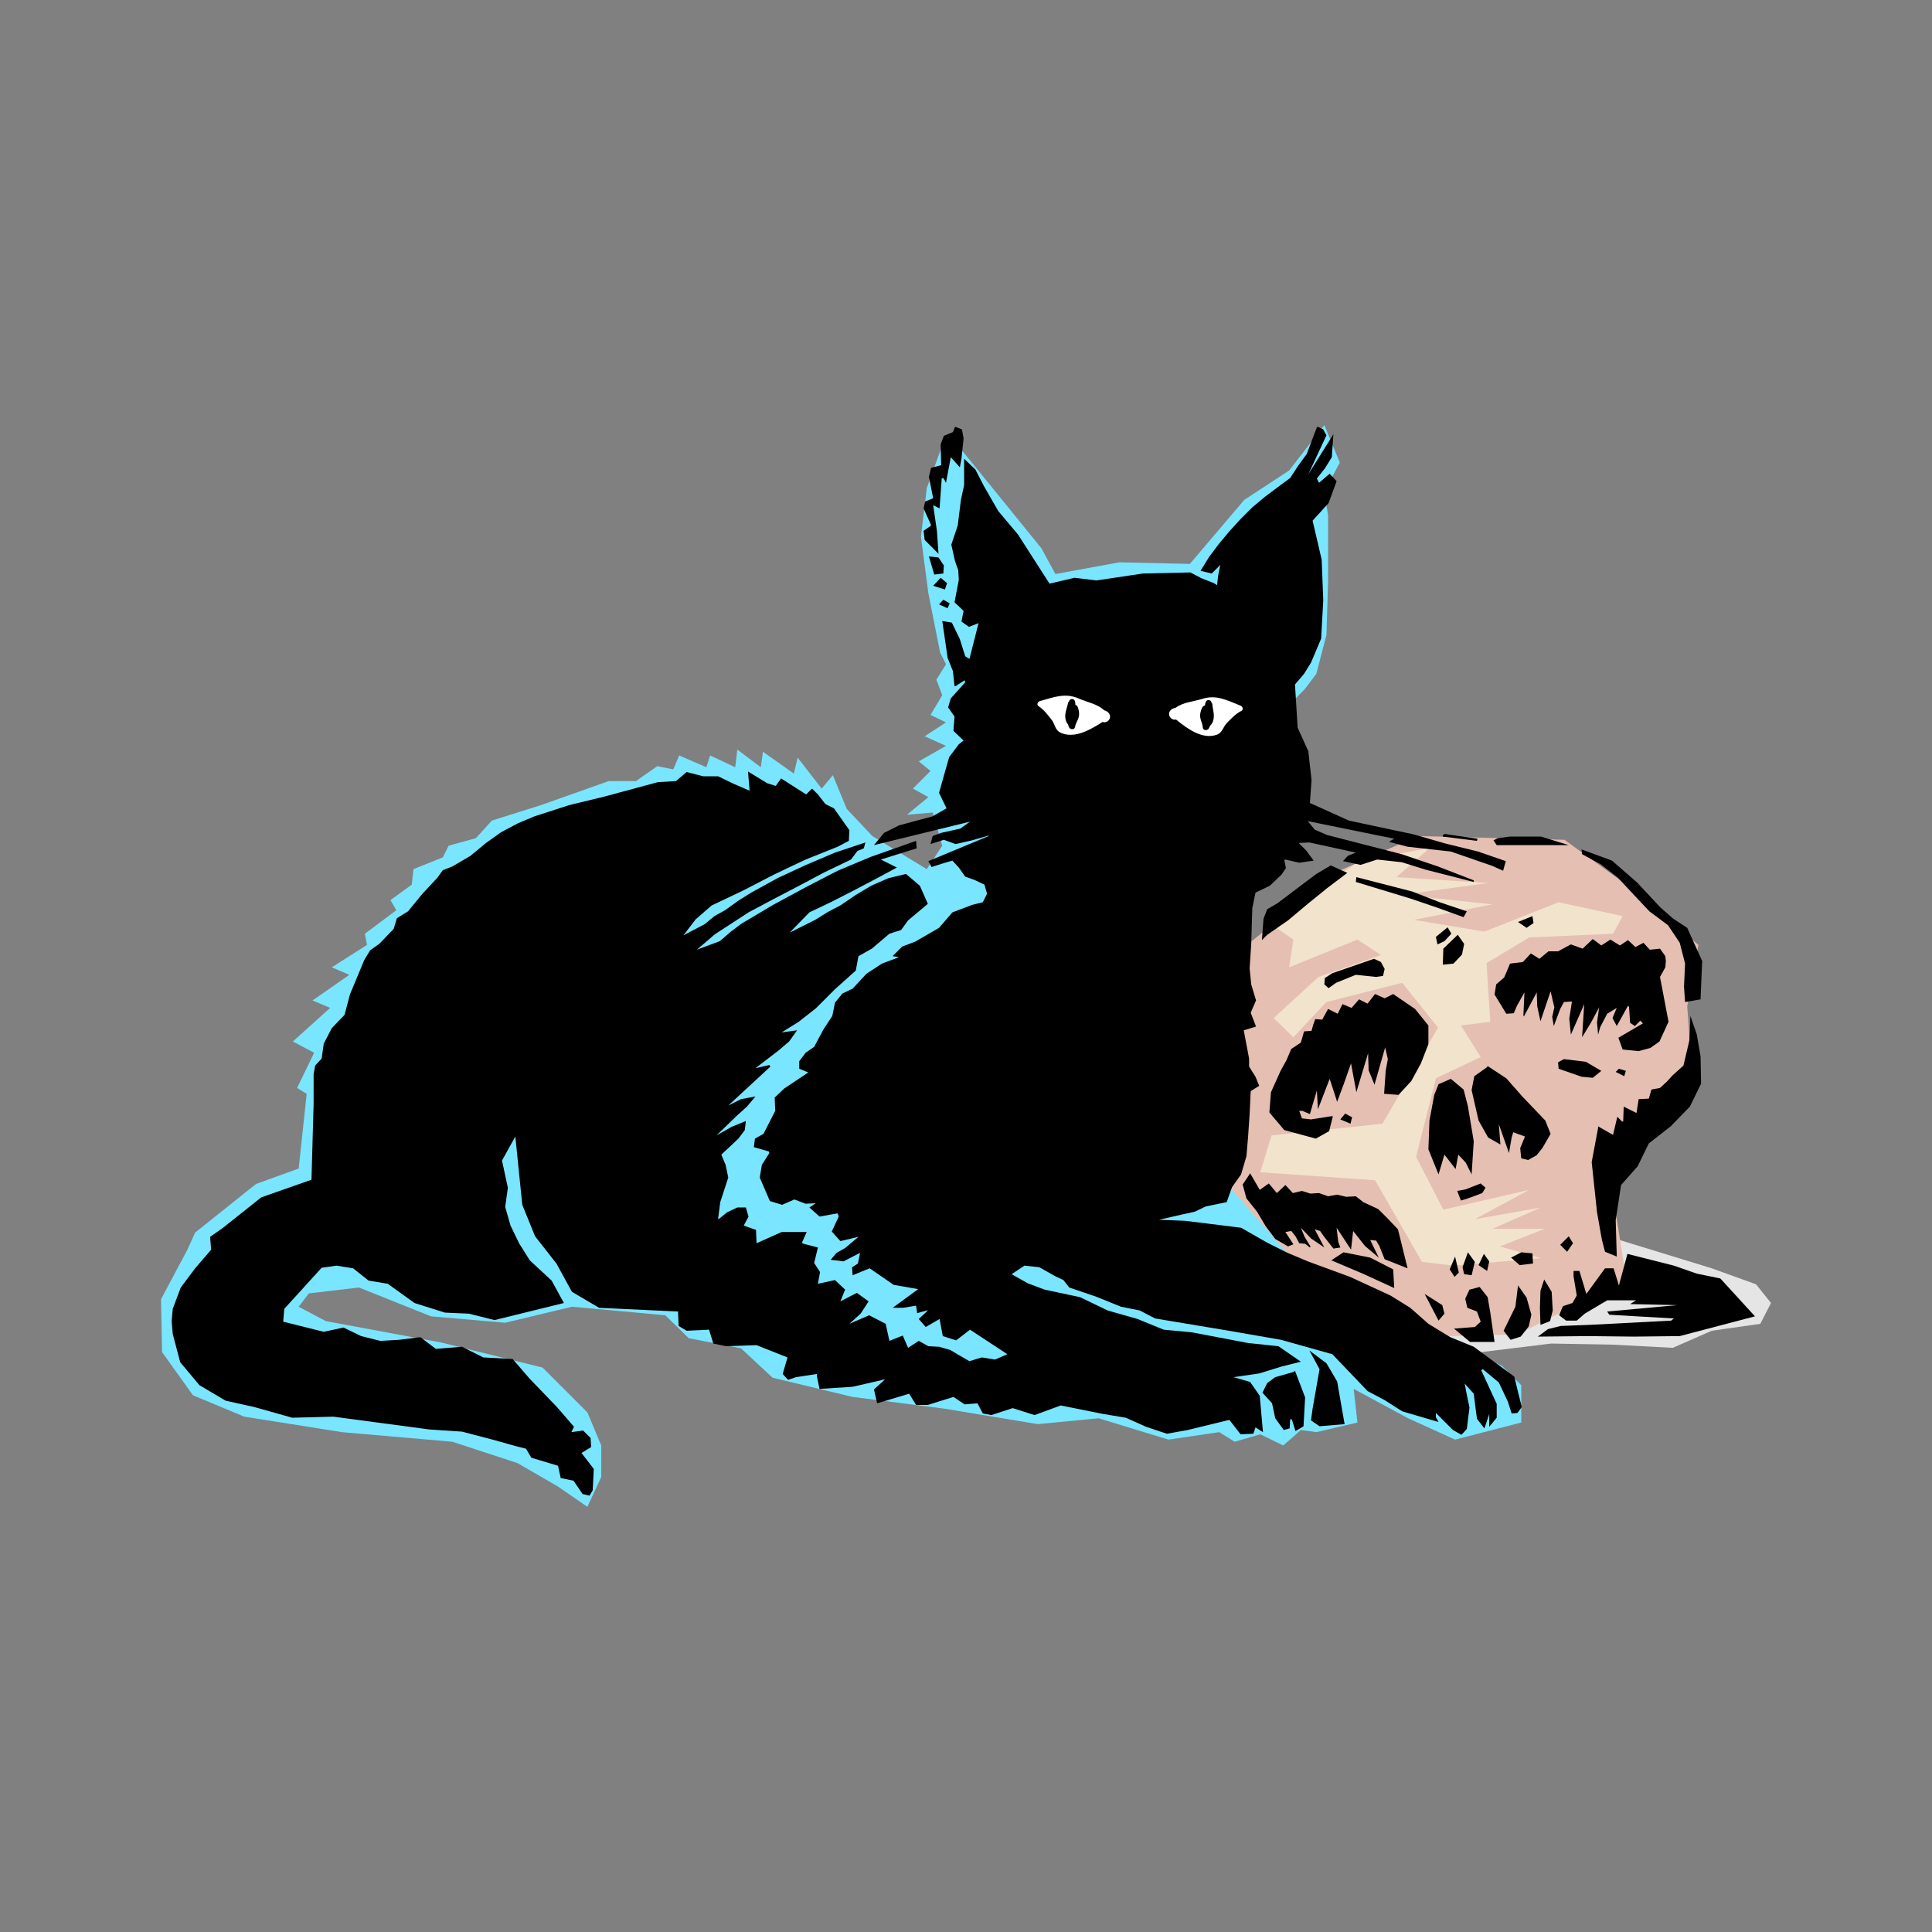 <svg:svg xmlns:svg="http://www.w3.org/2000/svg" enable-background="new 0 0 456.604 313.542" height="540.0" id="blackcat" version="1.1" viewBox="-38.396 -112.668 540.0 540.0" width="540.0" x="0px" y="0px" xml:space="preserve">
<svg:rect x="-38.396" y="-112.668" width="540.0" height="540.0" fill="#808080" stroke="none"/>
<svg:g id="parts">
	<svg:polygon clip-rule="evenodd" fill="#E5E5E5" fill-rule="evenodd" points="373.225,265.544 395.15,262.86 412.155,263.157    429.157,264.052 440.046,259.28 453.618,257.341 456.604,251.523 452.426,246.303 440.046,241.829 409.917,232.582    353.388,258.832 373.225,265.544 373.225,265.544 373.225,265.544  " />
	<svg:polygon clip-rule="evenodd" fill="#7AE5FF" fill-rule="evenodd" points="228.247,10.49 241.223,26.45 252.708,40.62    256.586,47.778 274.485,44.497 294.173,44.945 309.387,27.046 321.916,18.842 331.759,6.164 336.086,16.605 331.759,24.809    332.804,31.371 332.804,49.867 332.356,64.782 329.522,75.671 326.242,79.996 318.784,87.603 323.109,114.451 307.895,140.702    306.703,218.858 335.042,246.602 381.429,269.123 386.797,274.493 386.797,284.934 368.303,289.707 355.178,283.741    339.964,275.538 341.009,284.934 329.522,287.62 325.197,287.022 320.275,291.347 313.861,288.215 306.703,290.304 302.377,287.62    288.207,289.707 268.668,283.741 251.664,285.381 225.562,281.056 199.907,277.774 177.534,272.406 168.734,264.202    154.117,261.368 147.554,254.954 121.453,252.567 102.808,257.042 82.076,255.252 61.94,247.198 47.919,248.837 45.085,252.567    52.692,256.595 84.909,262.562 113.249,269.572 125.777,282.101 129.656,291.347 129.656,300.147 125.777,308.5 117.574,302.832    106.239,296.271 88.042,290.304 57.167,287.62 29.871,283.292 15.553,277.328 6.901,265.247 6.604,250.48 13.912,236.757    16.149,231.835 33.153,218.262 45.085,213.936 47.323,193.054 44.638,191.415 49.411,181.57 43.445,178.438 53.886,169.041    48.963,166.955 59.255,159.794 54.333,157.705 64.177,151.441 63.581,148.309 72.381,141.746 70.74,138.912 76.706,134.586    77.153,130.261 85.357,126.979 86.998,123.699 94.604,121.61 99.079,116.688 112.801,112.362 131.745,105.65 139.351,105.65    145.317,101.474 149.792,102.369 151.433,98.492 159.039,101.772 160.084,98.492 167.094,101.772 167.69,96.851 174.253,101.772    174.85,97.447 183.5,103.563 184.545,99.088 191.257,107.739 194.389,104.01 198.267,113.407 205.426,121.013 220.64,130.261    224.966,123.699 222.28,114.451 215.121,115.047 221.087,110.125 216.762,107.739 221.685,102.817 218.402,100.132 226.009,95.807    220.043,93.122 226.009,89.243 221.685,87.155 224.966,81.637 223.325,77.311 226.009,72.986 224.369,69.705 221.087,53.148    219,37.338 220.64,23.765 224.966,11.833 228.247,10.49 228.247,10.49 228.247,10.49  " />
	<svg:polygon clip-rule="evenodd" fill="#E5BFB2" fill-rule="evenodd" points="398.88,122.058 357.861,121.013 335.639,130.858    304.614,155.916 304.018,217.667 325.794,242.722 360.249,260.92 385.754,260.323 416.182,244.96 411.409,214.981 434.677,188.729    433.185,168.594 436.317,151.441 417.821,135.78 398.88,122.058 398.88,122.058 398.88,122.058  " />
	<svg:polygon clip-rule="evenodd" fill="#F2E3CC" fill-rule="evenodd" points="315.95,145.028 341.604,128.023 361.293,124.294    351.896,132.498 377.55,134.139 353.536,137.42 378.743,140.105 356.818,144.43 376.507,147.712 397.24,139.508 415.137,143.387    412.452,148.309 389.035,149.353 377.103,156.512 378.147,172.92 369.943,173.963 375.463,182.764 362.933,188.729    357.414,210.655 365.021,225.422 389.035,219.903 373.821,228.106 392.316,224.824 378.743,230.791 393.36,230.791    380.833,235.713 392.316,238.994 367.855,241.083 359.056,240.039 345.93,217.218 313.861,214.981 316.993,204.689    348.018,201.409 363.53,174.56 353.536,162.03 332.356,167.401 323.109,177.245 317.59,171.875 330.119,160.39 347.57,154.275    341.009,149.949 321.916,157.705 323.109,149.949 315.95,145.028 315.95,145.028 315.95,145.028  " />
	<svg:polygon clip-rule="evenodd" fill-rule="evenodd" points="228.545,6.612 230.484,7.358 230.932,9.894 230.334,15.561    229.888,17.948 227.352,15.114 226.009,22.273 225.263,20.931 224.816,21.08 224.22,29.433 222.43,28.538 223.474,35.697    223.921,42.111 220.043,38.233 219.745,35.697 221.685,34.354 221.833,34.056 219.745,29.433 220.192,27.494 222.43,26.599    221.237,20.632 221.833,18.096 224.667,17.352 224.519,11.534 225.413,9.147 227.948,8.104 228.545,6.612 228.545,6.612    228.545,6.612  " />
	<svg:polygon clip-rule="evenodd" fill-rule="evenodd" points="329.97,6.612 331.461,7.358 332.356,8.999 327.284,19.887 334.296,8.7    333.849,15.114 331.908,18.247 329.672,21.08 330.269,22.273 333.251,19.738 335.191,21.826 332.953,27.941 328.479,32.863    331.015,43.751 331.461,55.087 330.865,65.827 328.031,72.539 326.093,75.671 323.557,78.653 324.302,90.735 327.284,97.298    328.18,105.353 327.732,111.766 338.621,116.688 356.818,120.566 365.618,123.102 374.716,125.339 382.473,128.023    381.728,130.708 378.743,129.366 367.109,125.339 355.028,123.996 349.957,122.654 349.957,122.505 351.3,121.759 327.136,116.837    329.075,119.224 332.506,120.715 353.388,126.084 363.53,129.515 373.522,133.394 373.522,133.84 360.099,130.411 353.388,128.322    346.525,127.576 341.901,129.068 336.98,128.023 338.323,126.532 340.56,125.637 327.584,122.804 324.601,122.953 326.689,125.041    328.776,127.875 324.75,128.471 320.872,127.576 320.574,127.726 321.021,129.963 319.827,131.753 316.547,134.885 312.52,136.823    311.625,141.149 311.326,151.143 310.878,158.003 311.326,162.479 312.667,166.955 311.178,170.384 312.667,174.261    309.237,175.305 310.729,183.209 310.729,185.449 312.52,188.282 313.563,190.819 311.178,192.309 310.878,198.723    310.431,205.286 309.984,210.506 308.492,215.578 305.957,219.158 304.465,223.333 298.647,224.527 295.516,226.018    292.085,226.764 285.522,228.255 292.83,228.553 300.14,229.449 308.492,230.493 315.801,234.668 321.47,237.503 327.136,239.888    338.919,244.214 350.256,249.435 355.774,252.866 360.846,257.341 366.96,261.07 373.522,263.754 384.858,272.107 385.903,276.432    386.948,280.609 385.754,282.25 384.113,282.399 383.068,279.117 380.533,273.747 376.059,270.018 375.611,270.317    379.938,279.713 379.938,283.591 377.848,286.127 377.848,282.547 376.507,286.576 374.418,283.89 373.971,280.459    373.522,276.879 370.988,274.046 371.583,277.178 372.33,280.757 371.583,286.724 370.093,288.364 367.706,287.022 362.933,282.25    362.933,283.442 363.679,284.786 353.536,281.802 348.614,278.669 343.842,276.134 333.997,265.842 319.679,261.815    305.063,259.28 284.479,255.848 280.153,253.612 274.933,252.567 267.921,249.733 260.464,247.198 258.823,245.11 256.586,244.065    252.111,241.531 247.936,241.083 244.356,243.468 248.831,246.005 253.604,247.795 263.446,249.882 271.204,253.612    279.556,255.998 286.864,258.981 294.771,259.727 310.431,262.709 318.933,263.605 325.197,267.932 319.827,269.272    313.563,271.212 306.404,272.256 311.027,273.597 313.712,277.477 314.607,287.62 312.52,286.277 311.922,288.067 308.343,288.215    305.21,284.187 293.576,287.022 287.76,288.067 281.942,286.127 276.275,283.591 270.011,282.547 258.078,280.162 250.77,282.847    244.654,280.907 238.688,282.847 236.301,282.399 234.81,279.564 231.229,279.862 228.098,277.774 220.938,280.012    217.657,280.012 215.717,276.879 206.769,279.564 205.874,275.687 209.006,272.852 199.907,274.941 190.66,275.538    189.914,271.958 189.914,271.362 184.097,272.256 181.86,273.002 180.368,271.362 181.711,266.738 173.06,263.306 164.558,263.605    160.979,262.86 159.785,258.981 153.521,259.28 151.283,257.938 151.134,254.506 151.134,253.91 129.06,252.866 121.453,248.391    117.127,240.487 111.161,232.878 107.581,224.079 105.642,204.988 101.913,211.7 103.554,219.306 102.808,224.675 104.3,229.896    106.687,234.818 109.669,239.591 115.785,245.258 119.215,251.523 99.825,256.297 92.666,254.506 85.954,254.208 77.452,251.523    69.994,246.154 64.624,245.258 60.299,241.829 55.675,241.083 51.5,241.679 41.058,253.163 40.76,256.744 52.095,259.578    57.614,258.384 62.536,260.772 67.906,262.112 73.126,261.815 79.093,261.07 83.418,264.351 90.727,263.754 96.693,266.738    104.896,267.185 109.669,272.704 117.276,280.609 122.048,286.127 121.303,287.62 124.585,287.171 126.673,289.259    126.822,291.796 124.137,293.436 127.567,297.912 127.27,303.876 126.375,305.369 124.436,304.92 121.9,301.192 118.32,300.446    117.574,297.016 110.116,294.779 108.625,292.243 105.642,291.497 99.825,289.856 90.727,287.471 81.628,286.873 54.78,283.292    43.295,283.591 32.706,280.609 24.651,278.819 17.343,274.493 11.973,268.079 9.885,260.174 9.586,256.595 9.885,253.163    12.122,247.198 16.149,241.829 20.624,236.608 20.325,233.028 23.756,230.642 34.645,221.992 48.665,217.069 49.262,195.74    49.262,187.536 49.709,185.15 51.5,183.209 52.095,179.035 54.333,174.709 57.913,170.98 59.404,165.312 63.432,155.618    65.072,152.933 67.607,151.143 71.635,146.966 72.53,143.983 75.662,142.044 79.688,137.122 83.866,132.647 85.357,130.56    88.042,129.515 93.113,126.532 97.438,122.953 101.615,119.97 106.388,117.434 111.012,115.495 120.707,112.362 130.551,109.976    145.466,105.949 150.538,105.65 153.521,103.115 158.144,104.308 162.321,104.308 166.646,106.396 171.121,108.335    170.673,102.966 176.043,106.247 178.429,106.993 179.92,104.905 186.931,109.379 188.572,107.739 190.212,109.379    192.301,112.064 194.687,113.258 199.013,119.373 198.863,122.356 195.731,123.996 186.782,127.576 177.982,131.753    169.331,136.227 160.531,140.403 156.056,144.281 152.625,148.756 158.592,145.624 161.276,143.387 164.26,141.746    167.988,139.061 171.568,136.823 179.175,132.647 186.931,129.068 194.985,125.637 203.487,122.804 203.04,124.444 201.25,125.19    199.46,127.576 192.003,131.156 184.992,134.885 177.833,138.614 170.822,142.343 161.426,148.458 156.354,152.783    162.768,150.397 165.9,147.712 168.884,145.475 177.683,140.254 186.782,135.332 195.731,130.708 204.979,126.831 217.657,122.356    217.806,124.444 207.813,127.576 212.288,129.813 206.172,133.095 200.206,136.227 194.091,139.359 187.826,142.343    182.307,148.01 189.467,144.43 193.046,142.193 196.477,140.403 200.653,137.569 205.127,134.885 209.901,132.797 214.822,131.603    218.701,134.885 220.938,139.956 215.419,144.58 213.481,147.264 210.199,148.309 205.277,152.485 201.548,154.573 200.802,158.6    194.985,163.82 189.615,169.19 184.843,172.92 180.07,175.902 184.396,175.305 182.158,178.438 179.175,180.974 172.761,185.895    176.64,185 176.938,185.449 171.121,190.819 165.155,196.336 168.734,194.546 172.761,193.799 170.375,196.634 167.393,199.319    161.874,204.689 166.05,202.303 170.076,200.662 169.779,203.198 167.988,205.583 163.215,210.058 164.409,212.892    165.155,216.473 162.917,223.333 162.321,227.958 162.619,227.958 164.856,226.167 167.69,224.824 170.076,224.824    170.822,227.361 169.48,229.896 172.911,231.089 173.06,234.818 180.07,231.686 187.081,231.686 185.738,234.668 186.186,234.967    190.212,236.012 189.168,240.337 190.809,242.874 190.212,246.154 194.985,245.11 197.819,247.795 196.477,251.077 201.101,248.69    204.382,251.077 202.145,254.506 199.013,257.341 204.531,254.954 209.155,257.341 210.199,262.112 213.928,260.622    215.419,264.052 218.402,262.112 221.087,263.605 224.071,263.754 227.203,264.649 229.44,265.992 232.572,267.782    236.002,266.738 239.731,267.333 243.162,265.842 232.722,258.981 228.843,261.964 225.114,260.772 224.22,255.998    220.342,258.235 218.402,255.998 220.938,253.612 220.64,253.612 217.955,254.357 217.657,252.268 214.077,252.866    211.094,252.866 218.253,247.645 211.393,246.453 204.681,241.829 199.907,243.767 199.758,241.531 201.399,240.487    201.996,237.503 197.372,239.888 193.792,239.442 195.433,237.503 197.819,236.161 201.548,233.028 196.477,234.222    194.091,231.538 196.029,227.361 195.731,226.465 190.66,227.361 187.826,224.824 189.615,223.632 186.782,223.781    183.649,222.588 180.219,224.079 176.789,223.034 173.955,216.473 174.551,212.892 176.64,209.611 176.491,209.164    172.313,207.969 172.612,205.583 174.999,204.242 178.28,197.828 178.131,194.099 180.816,191.564 187.528,187.089    184.992,186.044 184.992,183.957 186.782,181.57 189.168,179.929 191.704,175.157 194.24,171.279 194.985,167.549 197.074,165.014    199.907,163.67 203.785,159.495 208.111,156.661 212.884,154.872 212.884,154.872 211.094,154.573 213.779,151.889    217.359,150.546 224.071,146.668 227.799,142.343 233.318,140.254 236.301,139.508 237.494,137.122 236.75,134.586    233.915,133.244 231.379,132.349 229.589,129.813 227.799,127.875 225.263,128.621 221.982,129.665 221.087,128.023    237.941,121.013 237.941,120.865 233.318,122.207 228.694,123.251 225.413,122.058 221.685,123.251 222.28,121.013    224.667,120.119 230.037,118.925 232.722,116.986 205.874,123.548 208.708,120.119 212.884,118.03 222.28,115.495 226.159,113.258    224.071,108.932 225.711,103.115 226.905,98.938 229.589,95.359 230.932,94.314 228.098,91.629 228.396,87.603 226.606,85.067    227.352,82.532 231.379,78.057 231.229,77.46 228.694,79.101 228.396,79.101 227.948,74.925 226.457,71.196 225.562,64.932    224.966,60.904 227.65,61.352 229.888,65.975 231.379,70.749 232.572,71.494 235.107,61.5 232.423,62.545 230.334,61.053    230.932,58.07 228.396,55.684 229.589,49.419 229.44,46.734 228.545,44.199 227.5,39.575 229.291,34.206 230.186,27.046    231.081,22.87 231.081,18.992 231.081,15.561 234.213,18.544 236.599,23.168 240.627,30.179 246.146,36.741 254.946,50.463    261.955,48.823 268.071,49.568 281.048,47.629 294.322,47.331 297.454,48.972 300.886,50.314 301.779,50.911 302.077,48.226    302.675,45.243 300.288,47.629 297.155,46.883 299.543,43.006 302.228,39.426 305.21,35.846 308.343,32.416 311.625,29.134    315.204,26.151 318.784,23.466 322.214,20.931 324.451,17.5 326.837,14.219 329.672,6.761 329.97,6.612 329.97,6.612 329.97,6.612     " />
	<svg:polygon clip-rule="evenodd" fill="#FFFFFF" fill-rule="evenodd" points="172.463,186.044 172.165,186.344 172.463,186.044    172.463,186.044 172.463,186.044  " />
	<svg:polygon clip-rule="evenodd" fill-rule="evenodd" points="221.237,42.857 223.921,43.154 225.413,45.392 225.263,47.629    222.728,47.928 221.237,42.857 221.237,42.857 221.237,42.857  " />
	<svg:polygon clip-rule="evenodd" fill-rule="evenodd" points="224.519,48.823 226.308,50.314 225.711,52.104 222.43,51.06    224.519,48.823 224.519,48.823 224.519,48.823  " />
	<svg:polygon clip-rule="evenodd" fill-rule="evenodd" points="225.263,54.938 227.054,55.983 226.457,57.324 224.071,56.28    225.263,54.938 225.263,54.938 225.263,54.938  " />
	<svg:polygon clip-rule="evenodd" fill-rule="evenodd" points="365.32,120.417 374.567,121.759 374.418,122.356 364.873,121.162    364.873,120.865 365.32,120.417 365.32,120.417 365.32,120.417  " />
	<svg:polygon clip-rule="evenodd" fill-rule="evenodd" points="383.517,121.162 392.316,121.162 400.072,123.548 390.378,123.548    379.938,123.548 379.042,122.207 380.235,121.61 383.517,121.162 383.517,121.162 383.517,121.162  " />
	<svg:polygon clip-rule="evenodd" fill-rule="evenodd" points="403.652,124.742 412.155,127.875 419.164,133.99 425.728,141    429.307,144.132 433.185,146.668 437.361,155.916 436.914,166.655 432.588,167.401 432.289,163.075 432.588,156.661    431.097,150.844 427.815,145.923 422.594,142.044 418.12,137.271 413.795,132.647 409.021,128.918 403.802,126.084    403.652,124.742 403.652,124.742 403.652,124.742  " />
	<svg:polygon clip-rule="evenodd" fill-rule="evenodd" points="333.55,129.217 338.174,131.305 332.654,135.482 327.136,139.956    321.617,144.58 315.801,148.606 314.31,150.099 314.757,144.132 315.801,141.448 318.635,139.807 325.941,134.288 329.522,131.603    333.55,129.217 333.55,129.217 333.55,129.217  " />
	<svg:polygon clip-rule="evenodd" fill-rule="evenodd" points="340.709,132.498 356.371,136.525 363.978,139.508 371.583,142.044    370.689,143.686 363.231,141 355.774,138.465 340.56,133.84 340.709,132.498 340.709,132.498 340.709,132.498  " />
	<svg:polygon clip-rule="evenodd" fill-rule="evenodd" points="389.931,143.387 390.229,145.326 388.29,146.668 385.903,145.028    389.931,143.387 389.931,143.387 389.931,143.387  " />
	<svg:polygon clip-rule="evenodd" fill-rule="evenodd" points="366.216,146.519 367.258,148.309 365.32,150.397 363.381,151.292    362.933,149.204 366.216,146.519 366.216,146.519 366.216,146.519  " />
	<svg:polygon clip-rule="evenodd" fill-rule="evenodd" points="369.049,148.606 370.839,151.143 370.242,154.125 367.855,156.661    364.873,156.96 365.021,152.485 369.049,148.606 369.049,148.606 369.049,148.606  " />
	<svg:polygon clip-rule="evenodd" fill-rule="evenodd" points="406.785,149.8 409.172,151.59 411.707,149.949 414.392,151.59    416.63,150.099 418.717,152.038 420.954,150.844 422.744,152.783 425.579,152.485 427.07,154.573 427.219,155.916 427.07,157.705    425.579,160.39 427.964,172.92 425.429,178.438 422.894,180.228 419.612,181.124 415.137,180.675 413.944,177.393 420.805,173.367    420.06,172.62 418.567,174.112 417.225,173.217 416.928,168.743 416.63,168.444 413.496,174.112 412.305,171.875 413.496,169.041    410.813,170.682 408.872,174.41 408.276,176.5 407.978,173.069 408.574,168.892 406.338,173.069 403.802,177.245 404.397,167.997    400.67,176.5 400.222,172.025 400.968,167.25 398.729,167.401 397.687,169.339 395.897,174.112 395.449,171.578 396.046,168.892    395.002,164.417 392.167,172.769 391.272,168.594 391.123,164.715 387.543,171.427 387.395,171.129 387.692,164.715    385.605,168.444 384.71,170.533 382.622,170.682 379.34,165.312 379.788,162.479 382.024,160.54 383.665,156.661 387.245,156.214    389.482,153.827 391.87,155.319 394.405,153.23 397.089,153.23 400.67,151.292 403.95,152.485 406.785,149.8 406.785,149.8    406.785,149.8  " />
	<svg:polygon clip-rule="evenodd" fill-rule="evenodd" points="345.632,155.319 347.57,156.214 348.614,158.152 348.166,160.092    346.229,160.39 340.56,159.794 335.042,162.03 332.953,163.522 331.759,162.479 331.908,160.689 333.997,159.345 345.632,155.319    345.632,155.319 345.632,155.319  " />
	<svg:polygon clip-rule="evenodd" fill-rule="evenodd" points="345.93,165.164 348.614,166.356 351.001,165.164 357.115,169.339    360.846,173.963 360.846,179.184 358.757,184.553 356.073,189.475 352.492,193.353 348.466,193.054 348.913,186.642    349.509,183.359 348.764,180.079 345.781,190.519 344.14,186.493 343.991,181.719 340.709,192.609 339.219,184.553    337.278,190.072 335.34,195.293 333.251,188.878 329.97,197.379 329.672,192.159 328.329,196.634 327.732,198.723 325.645,197.828    324.75,197.828 325.495,199.917 328.031,200.214 333.699,199.319 334.146,199.319 333.102,203.496 329.374,205.583    320.574,203.198 316.397,198.274 316.844,192.609 319.529,186.642 321.17,183.659 322.512,180.525 325.197,178.735    326.093,175.604 328.18,175.455 328.627,173.814 329.225,172.174 331.164,172.323 332.804,169.339 335.489,170.682    336.832,167.997 339.366,169.041 341.455,166.655 343.842,167.847 345.93,165.164 345.93,165.164 345.93,165.164  " />
	<svg:polygon clip-rule="evenodd" fill-rule="evenodd" points="434.079,171.279 435.869,176.5 436.914,182.614 437.063,190.221    433.931,196.634 428.562,202.154 422.447,206.926 419.313,213.339 414.689,218.56 413.197,228.404 413.496,238.547    410.215,237.205 409.32,233.773 407.978,226.167 406.487,212.148 408.276,202.6 408.276,202.154 412.452,204.54 413.646,199.468    414.987,200.811 415.287,200.811 415.437,196.634 419.015,198.424 419.612,194.546 422.447,194.398 423.191,191.862    425.579,191.415 427.517,189.625 429.009,187.985 432.141,185.15 433.781,178.139 434.079,171.279 434.079,171.279    434.079,171.279  " />
	<svg:polygon clip-rule="evenodd" fill-rule="evenodd" points="398.729,183.359 404.846,184.105 409.172,186.642 406.785,188.58    403.652,188.282 397.24,186.044 397.089,184.254 398.729,183.359 398.729,183.359 398.729,183.359  " />
	<svg:polygon clip-rule="evenodd" fill-rule="evenodd" points="377.4,185.299 382.622,188.729 387.096,193.799 393.51,200.513    395.002,204.242 392.764,208.119 391.123,210.208 388.737,211.549 386.797,211.103 386.5,208.268 387.842,204.988 385.754,204.242    384.561,203.793 384.113,205.286 383.367,209.611 380.533,201.557 380.98,207.223 377.55,205.286 374.865,200.513 372.926,192.01    373.673,188.133 377.252,185.597 377.4,185.299 377.4,185.299 377.4,185.299  " />
	<svg:polygon clip-rule="evenodd" fill-rule="evenodd" points="414.093,186.044 416.032,186.642 415.585,188.133 413.197,186.94    414.093,186.044 414.093,186.044 414.093,186.044  " />
	<svg:polygon clip-rule="evenodd" fill-rule="evenodd" points="367.109,188.878 370.689,191.862 371.882,196.485 373.522,206.33    372.926,215.578 371.286,212.296 369.198,210.058 368.452,214.085 365.32,210.058 363.679,215.578 360.846,208.568    361.144,200.513 362.485,193.353 363.679,190.37 367.109,188.878 367.109,188.878 367.109,188.878  " />
	<svg:polygon clip-rule="evenodd" fill-rule="evenodd" points="337.576,198.574 339.517,199.619 339.068,201.409 336.234,200.214    337.576,198.574 337.576,198.574 337.576,198.574  " />
	<svg:polygon clip-rule="evenodd" fill-rule="evenodd" points="311.027,215.279 313.712,219.903 316.248,218.113 318.484,220.798    320.872,218.56 322.959,220.798 325.495,220.201 327.882,220.948 330.269,220.798 332.804,221.693 335.34,221.246 337.874,221.842    340.56,221.693 342.648,223.333 346.823,225.273 349.509,227.958 352.343,230.941 355.028,241.829 348.614,239.292    347.123,235.564 346.229,234.073 344.587,233.922 346.975,238.845 343.096,235.564 339.814,231.388 339.219,236.608    335.191,230.493 335.639,234.371 336.234,236.012 334.296,236.31 331.611,232.878 330.567,231.388 329.075,230.941    331.759,236.012 328.031,233.475 325.197,230.493 326.242,233.028 327.882,235.713 327.732,236.012 326.391,234.967    324.75,234.818 323.705,232.878 322.512,231.388 320.872,231.686 323.109,235.117 321.617,235.713 318.037,233.625    315.353,230.045 312.967,226.018 309.984,222.29 308.939,218.411 311.027,215.279 311.027,215.279 311.027,215.279  " />
	<svg:polygon clip-rule="evenodd" fill-rule="evenodd" points="375.463,218.113 376.806,219.306 375.91,220.798 371.882,222.29    369.943,222.885 368.898,220.201 371.286,219.753 375.463,218.113 375.463,218.113 375.463,218.113  " />
	<svg:polygon clip-rule="evenodd" fill-rule="evenodd" points="400.072,232.878 401.267,234.818 399.625,237.205 397.687,235.265    400.072,232.878 400.072,232.878 400.072,232.878  " />
	<svg:polygon clip-rule="evenodd" fill-rule="evenodd" points="337.129,237.354 344.587,238.845 351.001,242.127 351.3,247.348    342.499,243.32 333.699,239.591 337.129,237.354 337.129,237.354 337.129,237.354  " />
	<svg:polygon clip-rule="evenodd" fill-rule="evenodd" points="371.882,237.354 373.821,240.039 372.926,243.767 370.839,243.468    370.391,241.531 371.882,237.354 371.882,237.354 371.882,237.354  " />
	<svg:polygon clip-rule="evenodd" fill-rule="evenodd" points="386.797,237.354 389.931,237.653 390.08,240.487 386.351,240.933    383.964,238.845 386.797,237.354 386.797,237.354 386.797,237.354  " />
	<svg:polygon clip-rule="evenodd" fill-rule="evenodd" points="376.357,237.802 377.848,239.888 377.252,242.573 374.865,240.933    376.357,237.802 376.357,237.802 376.357,237.802  " />
	<svg:polygon clip-rule="evenodd" fill-rule="evenodd" points="416.479,237.802 429.456,241.083 435.869,243.32 442.434,244.663    452.127,255.252 431.097,260.772 418.27,260.92 405.442,260.772 391.423,260.92 394.255,258.832 397.835,257.938 405.89,257.637    428.711,256.447 429.456,255.848 411.409,254.805 410.813,253.91 430.352,252.121 417.225,251.823 418.866,250.778    410.813,250.778 404.547,254.506 402.31,256.447 399.327,256.447 397.388,254.954 398.432,252.418 401.117,251.523 402.31,249.435    401.415,244.065 401.415,242.573 403.055,242.573 404.995,248.988 410.215,241.829 412.602,241.829 414.093,246.602    416.479,237.802 416.479,237.802 416.479,237.802  " />
	<svg:polygon clip-rule="evenodd" fill-rule="evenodd" points="368.303,238.547 369.348,243.022 368.153,244.214 366.811,242.127    368.303,238.547 368.303,238.547 368.303,238.547  " />
	<svg:polygon clip-rule="evenodd" fill-rule="evenodd" points="393.212,244.96 395.3,248.391 395.598,253.612 394.853,256.595    392.167,257.637 392.018,252.866 392.167,248.092 393.212,244.96 393.212,244.96 393.212,244.96  " />
	<svg:polygon clip-rule="evenodd" fill-rule="evenodd" points="385.903,246.602 388.29,250.032 389.632,254.805 388.886,258.086    386.647,260.92 383.814,261.815 381.875,259.28 385.157,252.567 385.903,246.602 385.903,246.602 385.903,246.602  " />
	<svg:polygon clip-rule="evenodd" fill-rule="evenodd" points="375.164,247.047 377.4,249.882 378.147,254.208 379.34,262.413    372.479,262.413 368.004,258.682 373.821,258.235 375.463,256.744 374.418,253.91 371.732,252.866 371.138,250.331 372.33,247.795    375.164,247.047 375.164,247.047 375.164,247.047  " />
	<svg:polygon clip-rule="evenodd" fill-rule="evenodd" points="359.801,248.988 364.724,252.121 365.32,254.506 363.679,256.447    359.801,248.988 359.801,248.988 359.801,248.988  " />
	<svg:polygon clip-rule="evenodd" fill-rule="evenodd" points="327.584,264.797 332.356,268.377 335.34,273.449 337.428,285.381    330.417,285.978 328.031,284.336 328.479,281.056 330.417,270.018 327.584,264.797 327.584,264.797 327.584,264.797  " />
	<svg:polygon clip-rule="evenodd" fill-rule="evenodd" points="323.557,270.466 326.391,277.924 325.941,285.978 323.705,287.322    322.661,284.039 322.214,284.039 322.064,286.576 320.425,287.022 318.037,283.741 317.143,279.564 314.458,276.582    315.801,273.896 318.037,272.256 323.259,270.764 323.557,270.466 323.557,270.466 323.557,270.466  " />
	<svg:g id="r_eye">
		<svg:path d="M270.892,86.136c-0.218-0.119-0.45-0.21-0.691-0.288c-1.725-1.719-4.951-2.319-7.023-3.249    c-3.877-1.737-7.042-0.37-10.915,0.684c-0.594,0.161-1.026,1.007-0.373,1.432c1.48,0.961,2.569,2.432,3.65,3.807    c0.883,1.124,0.966,2.835,2.368,3.534c3.882,1.936,8.538-0.786,11.848-2.934c0.106,0.021,0.222,0.05,0.322,0.066    c0.697,0.114,1.406-0.332,1.673-0.967C272.109,87.357,271.653,86.55,270.892,86.136z" fill="#FFFFFF" />
		<svg:path d="M262.914,85.138c-0.143-0.439-0.426-0.703-0.759-0.838c0.005-0.037,0.008-0.07,0.009-0.11    c0.008-0.443-0.039-0.719-0.24-1.116c-0.268-0.53-1.229-0.474-1.436,0.084c-0.029,0.08-0.042,0.146-0.064,0.217    c-0.126,0.052-0.231,0.15-0.262,0.309c-0.219,1.178-0.73,2.289-0.805,3.495c-0.037,0.614,0.021,1.168,0.228,1.749    c0.242,0.68,0.586,0.738,0.695,1.372c0.161,0.95,1.636,1.241,1.818,0.138c0.133-0.816,0.604-1.511,0.889-2.285    C263.35,87.144,263.245,86.144,262.914,85.138z" />
	</svg:g>
	<svg:g id="l_eye">
		<svg:path d="M289.516,85.354c0.229-0.094,0.471-0.158,0.719-0.209c1.902-1.518,5.176-1.759,7.34-2.455    c4.044-1.301,7.038,0.409,10.772,1.882c0.571,0.226,0.909,1.115,0.213,1.464c-1.579,0.792-2.821,2.136-4.049,3.382    c-1,1.019-1.273,2.711-2.743,3.251c-4.07,1.497-8.4-1.724-11.453-4.222c-0.105,0.01-0.226,0.024-0.328,0.031    c-0.705,0.035-1.359-0.483-1.556-1.146C288.172,86.434,288.713,85.683,289.516,85.354z" fill="#FFFFFF" />
		<svg:path d="M297.554,85.242c0.19-0.421,0.501-0.651,0.847-0.75c0.001-0.037,0.001-0.07,0.003-0.11    c0.042-0.441,0.118-0.71,0.363-1.081c0.323-0.498,1.271-0.336,1.417,0.24c0.02,0.083,0.027,0.149,0.039,0.223    c0.123,0.068,0.214,0.177,0.226,0.336c0.089,1.195,0.475,2.355,0.417,3.562c-0.031,0.616-0.152,1.159-0.42,1.714    c-0.315,0.65-0.664,0.669-0.841,1.287c-0.267,0.926-1.763,1.052-1.826-0.063c-0.042-0.826-0.434-1.568-0.628-2.369    C296.9,87.187,297.112,86.205,297.554,85.242z" />
	</svg:g>
</svg:g>
</svg:svg>
